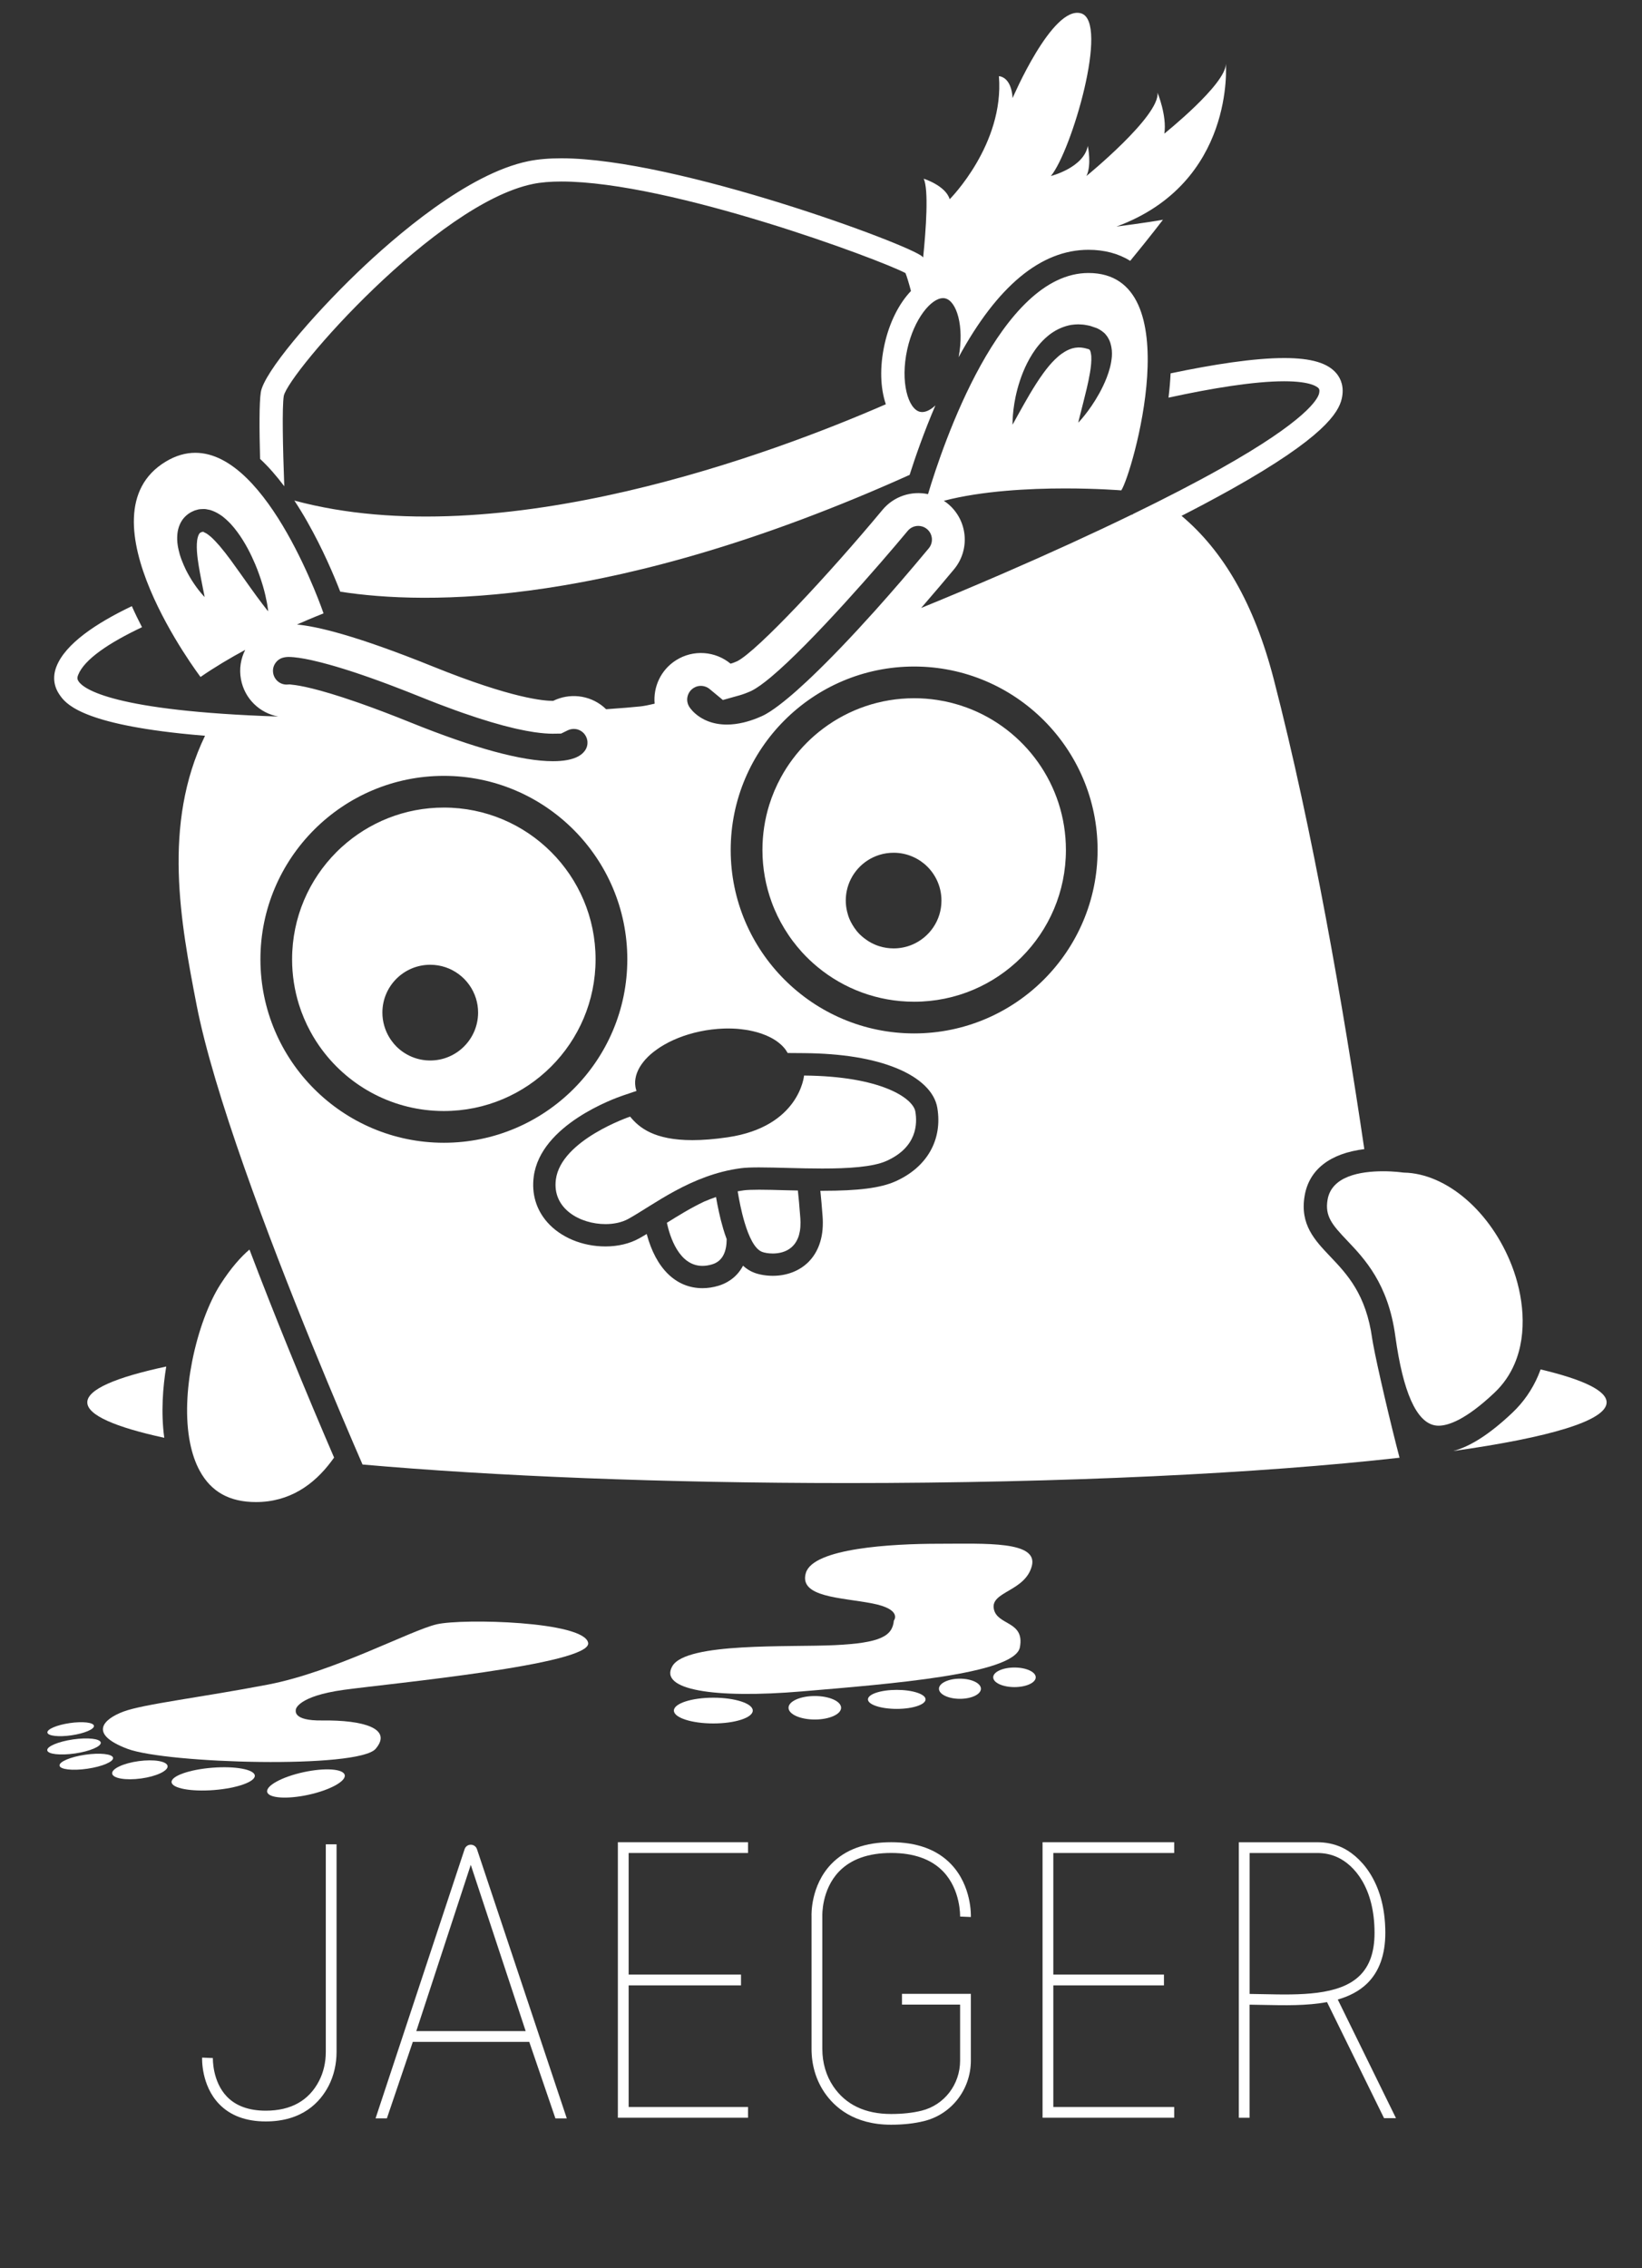 <?xml version="1.0" encoding="utf-8"?>
<!-- Generator: Adobe Illustrator 21.1.0, SVG Export Plug-In . SVG Version: 6.00 Build 0)  -->
<svg version="1.1" id="Layer_1" xmlns="http://www.w3.org/2000/svg" xmlns:xlink="http://www.w3.org/1999/xlink" x="0px" y="0px"
	 viewBox="0 0 52.667 72.75" style="enable-background:new 0 0 52.667 72.75;" xml:space="preserve">
<rect x="0" y="0" width="52.667" height="72.75" fill="#333333" stroke="none"/>
<style type="text/css">
	.st0{fill:#FFFFFF;}
</style>
<g>
	<path class="st0" d="M10.45,65.814c0,0.333-0.074,0.653-0.214,0.925
		c-0.327,0.636-0.903,0.959-1.712,0.959c-0.539,0-0.958-0.152-1.247-0.452
		c-0.472-0.491-0.449-1.229-0.449-1.236l-0.345-0.015
		c-0.002,0.036-0.032,0.888,0.543,1.487c0.356,0.372,0.86,0.561,1.498,0.561
		c1.181,0,1.75-0.623,2.019-1.146c0.165-0.321,0.252-0.696,0.252-1.083v-6.66
		h-0.345V65.814z"/>
	<path class="st0" d="M15.1,59.167h-0c-0.09,0-0.17,0.058-0.198,0.144l-2.856,8.634
		l0.363-0l0.832-2.454h3.735l0.839,2.455h0.365l-2.881-8.635
		C15.27,59.224,15.19,59.167,15.1,59.167z M13.353,65.145l1.747-5.332l1.761,5.332
		H13.353z"/>
	<polygon class="st0" points="19.818,67.924 23.993,67.924 23.993,67.579 20.164,67.579 
		20.164,63.679 23.768,63.679 23.768,63.333 20.164,63.333 20.164,59.433 
		23.993,59.433 23.993,59.087 19.818,59.087 	"/>
	<path class="st0" d="M31.14,61.486c0.002-0.04,0.034-0.997-0.637-1.697
		c-0.447-0.466-1.092-0.702-1.918-0.702c-0.83,0-1.478,0.236-1.925,0.703
		c-0.664,0.693-0.632,1.633-0.63,1.665v4.264c0,0.512,0.142,0.992,0.411,1.39
		c0.32,0.474,0.951,1.039,2.139,1.039c0.391,0,0.748-0.039,1.061-0.117
		c0.882-0.218,1.499-1.016,1.499-1.941V63.951h-2.209v0.345h1.864v1.796
		c0,0.766-0.508,1.426-1.236,1.606c-0.287,0.071-0.616,0.106-0.979,0.106
		c-0.832,0-1.456-0.299-1.853-0.887c-0.23-0.341-0.351-0.755-0.351-1.197
		l-0-4.272c-0-0.008-0.029-0.832,0.534-1.419
		c0.379-0.396,0.943-0.597,1.675-0.597c0.726,0,1.287,0.2,1.666,0.593
		c0.569,0.592,0.544,1.438,0.544,1.446L31.14,61.486z"/>
	<polygon class="st0" points="33.44,67.924 37.662,67.924 37.662,67.579 33.785,67.579 
		33.785,63.679 37.334,63.679 37.334,63.333 33.785,63.333 33.785,59.433 
		37.662,59.433 37.662,59.087 33.44,59.087 	"/>
	<path class="st0" d="M44.776,67.938l-1.867-3.805c0.363-0.105,0.688-0.267,0.945-0.519
		c0.385-0.377,0.58-0.922,0.58-1.62c0-1.72-0.88-2.509-1.404-2.744
		c-0.239-0.108-0.501-0.162-0.778-0.162h-2.517v8.837h0.345v-3.627
		c0.145,0.002,0.294,0.005,0.449,0.008c0.672,0.014,1.395,0.03,2.035-0.091
		l1.829,3.723H44.776z M40.538,63.961c-0.158-0.003-0.309-0.007-0.457-0.008
		v-4.52h2.171c0.228,0,0.442,0.044,0.636,0.132
		c0.548,0.246,1.2,0.98,1.2,2.429c0,0.61-0.156,1.059-0.476,1.373
		C42.953,64.013,41.67,63.985,40.538,63.961z"/>
</g>
<g>
	<path class="st0" d="M44.014,42.944c-0.195-1.432-0.807-2.075-1.346-2.642
		c-0.502-0.528-0.976-1.027-0.823-1.942c0.141-0.846,0.814-1.367,1.915-1.503
		c-0.668-4.517-1.647-10.215-2.906-15.077c-0.629-2.428-1.623-4.114-2.956-5.235
		c0.245-0.125,0.482-0.249,0.711-0.37C38.922,16.008,39.223,15.845,39.504,15.688
		c2.947-1.653,3.428-2.447,3.532-2.9c0.088-0.383-0.036-0.644-0.156-0.795
		c-0.276-0.347-0.813-0.509-1.689-0.509c-0.968,0-2.276,0.204-3.644,0.491
		c-0.012,0.249-0.034,0.508-0.067,0.779c1.404-0.305,2.75-0.525,3.711-0.525
		c0.879,0,1.075,0.19,1.105,0.228c0.012,0.015,0.039,0.05,0.013,0.163
		c-0.04,0.172-0.386,0.856-3.17,2.417c-0.801,0.449-1.744,0.937-2.802,1.452
		l-0.012,0.017l-0.02-0.002c-1.23,0.598-2.614,1.232-4.115,1.883
		c-0.89,0.386-1.778,0.759-2.644,1.113c0.415-0.478,0.779-0.91,1.054-1.24
		c0.526-0.633,0.44-1.574-0.194-2.1c-0.043-0.036-0.087-0.068-0.133-0.098
		c1.225-0.319,2.731-0.396,3.886-0.396c1.047,0,1.805,0.062,1.805,0.062
		c0.329-0.46,2.237-6.972-1.052-6.972c-2.825,0-4.679,5.533-5.146,7.093
		c-0.525-0.112-1.093,0.063-1.46,0.504c-1.73,2.081-4.018,4.529-4.661,4.855
		c-0.09,0.041-0.16,0.065-0.212,0.079c-0.485-0.402-1.192-0.465-1.752-0.109
		c-0.487,0.31-0.732,0.854-0.684,1.392c-0.192,0.046-0.348,0.076-0.462,0.088
		c-0.247,0.026-0.622,0.057-1.094,0.09c-0.028-0.027-0.055-0.053-0.085-0.078
		c-0.467-0.388-1.1-0.443-1.612-0.191c-0.279,0.004-1.301-0.069-3.847-1.097
		c-2.503-1.011-3.737-1.292-4.371-1.351c0.514-0.227,0.852-0.357,0.852-0.357
		s-1.751-5.152-4.114-5.151c-0.307,0-0.625,0.087-0.95,0.284
		c-2.828,1.71,1.118,6.906,1.118,6.906c0.458-0.317,0.953-0.61,1.433-0.869
		c-0.142,0.28-0.198,0.606-0.137,0.939c0.114,0.628,0.603,1.09,1.197,1.199
		c-5.303-0.175-6.24-0.886-6.403-1.125c-0.039-0.057-0.054-0.109-0.017-0.205
		c0.198-0.508,1.01-1.044,2.05-1.535c-0.112-0.215-0.222-0.441-0.326-0.675
		c-1.147,0.547-2.134,1.208-2.419,1.938c-0.123,0.315-0.09,0.625,0.096,0.897
		c0.178,0.261,0.614,0.898,3.883,1.248c0.246,0.026,0.508,0.051,0.787,0.074
		c-1.376,2.848-0.778,6.006-0.274,8.616c0.545,2.825,2.294,7.442,3.713,10.924
		c0.662,1.624,1.251,3.001,1.613,3.834c4.218,0.372,9.633,0.595,15.539,0.595
		c6.984,0,13.28-0.312,17.723-0.813c-0.284-1.074-0.722-2.951-0.847-3.645
		C44.03,43.044,44.02,42.987,44.014,42.944z M32.478,13.541
		c0.002-0.054,0.002-0.135,0.012-0.235c0.016-0.202,0.054-0.49,0.144-0.829
		c0.092-0.338,0.23-0.729,0.477-1.122c0.124-0.195,0.277-0.392,0.481-0.564
		c0.075-0.065,0.159-0.125,0.251-0.179c0.061-0.036,0.125-0.068,0.193-0.096
		c0.101-0.042,0.208-0.075,0.32-0.095c0.074-0.011,0.15-0.016,0.225-0.018
		c0.074,0.005,0.15,0.004,0.222,0.017c0.071,0.015,0.146,0.023,0.211,0.048
		l0.034,0.012l0.065,0.022l0.032,0.011l0.017,0.006l0.006,0.002l0.003,0.001
		l0.035,0.015l0.005,0.003l0.004,0.002l0.009,0.005l0.01,0.005
		c0.014,0.001,0.192,0.113,0.237,0.186l0.048,0.061l0.036,0.063
		c0.021,0.035,0.035,0.069,0.047,0.103c0.003,0.008,0.006,0.016,0.009,0.023
		c0.003,0.009,0.004,0.017,0.007,0.026c0.048,0.156,0.053,0.295,0.045,0.419
		c-0.011,0.13-0.033,0.248-0.061,0.358c-0.029,0.11-0.064,0.212-0.1,0.309
		c-0.074,0.193-0.159,0.365-0.243,0.518c-0.17,0.306-0.34,0.54-0.466,0.698
		c-0.126,0.159-0.209,0.241-0.209,0.241s0.026-0.114,0.076-0.307
		c0.048-0.194,0.121-0.467,0.197-0.789c0.038-0.16,0.075-0.334,0.105-0.512
		c0.03-0.177,0.05-0.365,0.041-0.527c-0.002-0.023-0.005-0.045-0.009-0.067
		c-0.008-0.051-0.019-0.094-0.034-0.119c-0.004-0.009-0.008-0.016-0.013-0.019
		l-0.002-0.001c-0.002-0.001-0.003-0.003-0.005-0.005l-0.029-0.014l-0.02-0.005
		l-0.074-0.02c-0.036-0.012-0.071-0.013-0.107-0.02
		c-0.003-0.001-0.006-0.001-0.006-0.001c-0.042-0.008-0.079-0.003-0.116-0.007
		c-0.037,0.003-0.074,0.007-0.11,0.011c-0.109,0.018-0.218,0.062-0.327,0.127
		c-0.036,0.022-0.072,0.045-0.108,0.071c-0.036,0.026-0.07,0.054-0.105,0.084
		c-0.069,0.06-0.135,0.125-0.2,0.195c-0.032,0.035-0.063,0.071-0.094,0.107
		c-0.061,0.073-0.119,0.149-0.175,0.225c-0.167,0.228-0.312,0.464-0.439,0.676
		c-0.125,0.213-0.233,0.406-0.32,0.562c-0.029,0.052-0.056,0.1-0.08,0.144
		c-0.097,0.176-0.153,0.277-0.153,0.277S32.477,13.595,32.478,13.541z
		 M22.245,22.068c0.018-0.011,0.036-0.021,0.055-0.03
		c0.056-0.026,0.116-0.039,0.179-0.039c0.052,0,0.102,0.009,0.15,0.026
		c0.048,0.017,0.092,0.042,0.132,0.075l0.425,0.352l0.531-0.149
		c0.113-0.032,0.234-0.077,0.36-0.133l0.022-0.01l0.021-0.011
		c0.163-0.083,0.372-0.234,0.613-0.436c1.298-1.088,3.509-3.635,4.382-4.686
		c0.084-0.101,0.207-0.159,0.338-0.159c0.072,0,0.179,0.018,0.28,0.101
		c0.186,0.155,0.212,0.432,0.057,0.618c-0.599,0.721-1.18,1.394-1.727,2.004
		c-0.753,0.838-1.442,1.557-2.031,2.118c-0.053,0.051-0.106,0.101-0.158,0.149
		c-0.104,0.097-0.204,0.188-0.3,0.274c-0.096,0.086-0.189,0.166-0.278,0.24
		c-0.222,0.186-0.419,0.335-0.588,0.445c-0.101,0.066-0.193,0.117-0.273,0.153
		c-0.05,0.022-0.099,0.043-0.148,0.063c-0.148,0.059-0.292,0.105-0.432,0.139
		c-0.187,0.045-0.368,0.068-0.54,0.068c-0.108,0-0.211-0.009-0.311-0.026
		c-0.1-0.017-0.196-0.044-0.286-0.078c-0.049-0.019-0.095-0.039-0.138-0.061
		c-0.043-0.022-0.082-0.045-0.119-0.068c-0.219-0.139-0.327-0.296-0.351-0.334
		c-0.016-0.026-0.029-0.052-0.04-0.079c-0.021-0.054-0.03-0.111-0.029-0.168
		C22.046,22.286,22.117,22.149,22.245,22.068z M28.723,37.89
		c-0.477,0.213-1.181,0.304-2.351,0.304c-0.02,0-0.039-0-0.059-0
		c0.024,0.231,0.048,0.508,0.072,0.828c0.004,0.056,0.007,0.114,0.007,0.175
		c0.008,0.663-0.242,1.058-0.454,1.273c-0.287,0.29-0.695,0.45-1.15,0.45
		c-0.211,0-0.427-0.036-0.593-0.098c-0.138-0.052-0.257-0.13-0.362-0.226
		c-0.219,0.416-0.576,0.58-0.787,0.643c-0.173,0.052-0.346,0.078-0.513,0.078
		c-0.851,0-1.495-0.63-1.79-1.738c-0.084,0.05-0.165,0.099-0.244,0.142
		c-0.304,0.168-0.677,0.257-1.079,0.257c-0.743,0-1.441-0.292-1.869-0.78
		c-0.355-0.406-0.504-0.912-0.431-1.464c0.221-1.66,2.592-2.506,2.861-2.597
		l0.434-0.147c-0.014-0.042-0.026-0.085-0.033-0.129
		c-0.005-0.028-0.007-0.055-0.009-0.083c-0.001-0.009-0.001-0.017-0.001-0.026
		c-0.001-0.019-0.001-0.039,0-0.058c0-0.01,0.001-0.019,0.002-0.029
		c0.001-0.02,0.004-0.039,0.007-0.059c0.001-0.008,0.002-0.017,0.004-0.025
		c0.005-0.028,0.011-0.055,0.018-0.083c0,0,0-0.001,0.001-0.002
		c0.007-0.027,0.016-0.054,0.026-0.081c0.003-0.008,0.006-0.016,0.01-0.024
		c0.008-0.02,0.016-0.039,0.025-0.059c0.004-0.009,0.008-0.018,0.013-0.027
		c0.01-0.02,0.021-0.04,0.032-0.06c0.004-0.007,0.008-0.014,0.012-0.022
		c0.016-0.027,0.033-0.054,0.052-0.081c0,0,0-0.001,0.001-0.001
		c0.018-0.026,0.038-0.052,0.058-0.078c0.006-0.007,0.012-0.014,0.017-0.021
		c0.016-0.019,0.032-0.039,0.049-0.058c0.007-0.008,0.014-0.015,0.021-0.023
		c0.018-0.02,0.038-0.04,0.057-0.059c0.006-0.006,0.011-0.011,0.017-0.017
		c0.052-0.05,0.108-0.1,0.169-0.147c0.007-0.006,0.015-0.012,0.023-0.017
		c0.023-0.018,0.047-0.036,0.072-0.053c0.009-0.006,0.017-0.012,0.026-0.019
		c0.026-0.018,0.053-0.037,0.081-0.055c0.006-0.004,0.013-0.008,0.019-0.013
		c0.035-0.023,0.071-0.045,0.109-0.066l0-0l0-0
		c0.042-0.024,0.085-0.048,0.129-0.071c0.009-0.005,0.018-0.009,0.026-0.014
		c0.09-0.046,0.184-0.089,0.282-0.128c0.01-0.004,0.021-0.008,0.031-0.013
		c0.049-0.02,0.099-0.039,0.151-0.057l0.001-0
		c0.05-0.018,0.102-0.034,0.153-0.05c0.012-0.004,0.025-0.008,0.037-0.011
		c0.053-0.016,0.106-0.031,0.16-0.045c0.001-0,0.001-0,0.001-0
		c0.054-0.014,0.108-0.026,0.163-0.038c0.014-0.003,0.028-0.006,0.042-0.009
		c0.056-0.011,0.112-0.022,0.169-0.032c0.062-0.01,0.123-0.019,0.184-0.026
		c0.066-0.008,0.131-0.014,0.196-0.02c0.021-0.002,0.042-0.003,0.063-0.004
		c0.043-0.003,0.086-0.005,0.129-0.007c0.025-0.001,0.05-0.001,0.074-0.002
		c0.038-0.001,0.076-0.001,0.114-0c0.026,0,0.052,0.001,0.077,0.001
		c0.036,0.001,0.072,0.003,0.107,0.005c0.026,0.001,0.051,0.003,0.077,0.005
		c0.036,0.003,0.071,0.007,0.106,0.011c0.049,0.005,0.097,0.012,0.144,0.019
		c0.027,0.004,0.054,0.008,0.08,0.012c0.034,0.006,0.066,0.013,0.099,0.02
		c0.02,0.004,0.039,0.008,0.059,0.013c0.034,0.008,0.068,0.016,0.101,0.025
		c0.016,0.004,0.031,0.009,0.047,0.013c0.035,0.01,0.07,0.021,0.104,0.032
		c0.01,0.003,0.02,0.007,0.03,0.01c0.211,0.073,0.394,0.169,0.541,0.284
		c0.001,0.001,0.003,0.002,0.004,0.003c0.03,0.023,0.058,0.047,0.085,0.072
		l0,0c0,0,0,0,0,0
		c0.034,0.032,0.066,0.065,0.094,0.099c0.01,0.012,0.021,0.024,0.03,0.037
		c0.009,0.012,0.018,0.025,0.027,0.037c0.012,0.018,0.023,0.036,0.034,0.055
		l0-0c0.007,0.011,0.015,0.022,0.021,0.033l0.529,0.004
		c1.206,0.01,2.201,0.172,2.958,0.481c0.761,0.311,1.227,0.763,1.312,1.273
		C30.236,36.558,29.734,37.439,28.723,37.89z M8.424,19.382
		c-0.111-0.145-0.264-0.353-0.441-0.602c-0.177-0.248-0.378-0.537-0.595-0.833
		c-0.109-0.147-0.224-0.295-0.342-0.435c-0.045-0.052-0.091-0.102-0.137-0.151
		c-0.045-0.048-0.091-0.094-0.135-0.134c-0.03-0.027-0.061-0.052-0.091-0.074
		c-0.029-0.022-0.057-0.04-0.082-0.054c-0.026-0.014-0.048-0.025-0.066-0.032
		c-0.008-0.001-0.014-0.001-0.02-0.004L6.51,17.061
		c0.002,0.001,0.004,0.001,0.004,0.001c0.006,0,0.011-0.001,0.015-0.003
		c0,0,0.004-0.003,0.006-0.004c0.001-0.001,0.002-0.002,0.002-0.002
		c-0-0.001-0.002-0.001-0.004-0.001l-0.037,0.007l-0.023,0.005
		c-0.03,0.011-0.048,0.018-0.069,0.039c-0.022,0.024-0.044,0.071-0.061,0.132
		c-0.034,0.123-0.035,0.29-0.026,0.446c0.01,0.159,0.032,0.316,0.056,0.462
		c0.048,0.293,0.101,0.545,0.135,0.723c0.018,0.089,0.032,0.16,0.042,0.208
		c0.002,0.012,0.005,0.023,0.006,0.032c0.005,0.028,0.008,0.043,0.008,0.043
		s-0.019-0.019-0.053-0.056c-0.032-0.038-0.083-0.091-0.138-0.165
		c-0.085-0.11-0.193-0.259-0.301-0.448c-0.036-0.063-0.073-0.131-0.109-0.203
		c-0.023-0.047-0.046-0.097-0.068-0.148c-0.046-0.106-0.091-0.219-0.129-0.345
		c-0.05-0.188-0.101-0.393-0.077-0.65c0.009-0.095,0.03-0.2,0.076-0.306
		c0.015-0.035,0.033-0.071,0.055-0.107c0.083-0.143,0.23-0.267,0.38-0.328
		l0.028-0.013l0.014-0.006l0.048-0.014l0.036-0.01l0.036-0.01
		c0.014-0.004,0.053-0.008,0.08-0.01c0.029-0.003,0.059-0.004,0.088-0.004
		l0.044,0.001l0.033,0.004c0.043,0.007,0.087,0.015,0.129,0.025
		c0.119,0.036,0.218,0.086,0.306,0.142c0.029,0.018,0.057,0.037,0.084,0.056
		c0.043,0.033,0.083,0.068,0.122,0.102c0.053,0.048,0.104,0.096,0.15,0.145
		c0.079,0.085,0.149,0.173,0.214,0.261c0.131,0.175,0.238,0.355,0.334,0.531
		c0.094,0.176,0.175,0.35,0.245,0.516c0.044,0.105,0.082,0.206,0.117,0.304
		c0.021,0.058,0.042,0.116,0.06,0.172c0.025,0.075,0.047,0.147,0.067,0.215
		c0.06,0.206,0.099,0.384,0.124,0.52c0.014,0.064,0.021,0.12,0.027,0.165
		c0.001,0.004,0.001,0.008,0.002,0.012c0.002,0.013,0.004,0.025,0.005,0.035
		c0.005,0.05,0.009,0.076,0.009,0.076S8.534,19.528,8.424,19.382z M8.763,21.596
		c-0.029-0.156,0.032-0.273,0.071-0.329c0.039-0.056,0.127-0.154,0.283-0.182
		c0.033-0.006,0.059-0.011,0.098-0.013c0.013-0.001,0.028-0.001,0.046-0.001
		c0.039,0,0.091,0.002,0.155,0.008c0.048,0.004,0.105,0.011,0.169,0.02
		c0.108,0.015,0.239,0.039,0.398,0.073c0.096,0.021,0.201,0.046,0.318,0.076
		c0.089,0.023,0.185,0.049,0.286,0.077c0.063,0.018,0.13,0.037,0.198,0.057
		c0.078,0.023,0.159,0.048,0.244,0.074c0.072,0.022,0.146,0.046,0.224,0.071
		c0.037,0.012,0.075,0.024,0.113,0.037c0.078,0.026,0.158,0.053,0.241,0.081
		c0.169,0.058,0.349,0.121,0.541,0.191c0.089,0.033,0.181,0.067,0.276,0.102
		c0.057,0.021,0.114,0.043,0.172,0.065c0.28,0.106,0.581,0.224,0.907,0.355
		c0.091,0.037,0.176,0.07,0.263,0.105c0.112,0.044,0.222,0.087,0.329,0.128
		c0.173,0.066,0.339,0.128,0.498,0.185c0.09,0.033,0.178,0.064,0.264,0.094
		c0.653,0.228,1.186,0.383,1.617,0.484c0.036,0.009,0.072,0.017,0.108,0.025
		c0.201,0.045,0.379,0.078,0.537,0.102c0.016,0.003,0.033,0.005,0.049,0.007
		c0.227,0.032,0.41,0.045,0.555,0.045l0.274-0.004l0.212-0.104
		c0.06-0.029,0.128-0.045,0.195-0.045c0.036,0,0.081,0.004,0.129,0.019
		c0.048,0.015,0.1,0.04,0.151,0.082c0.031,0.025,0.055,0.052,0.075,0.08
		c0.027,0.037,0.045,0.075,0.058,0.11c0.002,0.007,0.005,0.014,0.007,0.021
		c0.01,0.034,0.015,0.064,0.018,0.087c0.002,0.017,0.002,0.038,0.001,0.062
		c-0.001,0.024-0.004,0.05-0.011,0.079c-0.006,0.028-0.016,0.058-0.031,0.089
		c-0.015,0.031-0.034,0.062-0.059,0.092c-0.008,0.01-0.018,0.022-0.031,0.036
		c-0.013,0.014-0.029,0.03-0.049,0.046c-0.01,0.008-0.021,0.017-0.032,0.025
		c-0.035,0.026-0.08,0.053-0.136,0.079c-0.075,0.034-0.172,0.066-0.297,0.09
		c-0.062,0.012-0.132,0.021-0.209,0.028c-0.077,0.007-0.162,0.01-0.255,0.01
		c-0.247,0-0.528-0.026-0.842-0.078c-0.314-0.052-0.662-0.13-1.043-0.233
		c-0.381-0.104-0.794-0.233-1.24-0.388c-0.446-0.155-0.924-0.335-1.433-0.541
		c-0.619-0.25-1.147-0.449-1.594-0.607c-0.056-0.02-0.111-0.039-0.164-0.057
		c-1.23-0.426-1.815-0.527-2.043-0.549l-0.007-0.001L9.293,21.952l-0.079,0.004
		L9.192,21.957C8.981,21.957,8.801,21.805,8.763,21.596z M8.353,30.769
		c0-3.245,2.639-5.884,5.884-5.884s5.884,2.64,5.884,5.884
		c0,3.245-2.639,5.884-5.884,5.884S8.353,34.014,8.353,30.769z M29.321,33.146
		c-3.245,0-5.884-2.64-5.884-5.884c0-3.244,2.639-5.884,5.884-5.884
		c3.245,0,5.884,2.64,5.884,5.884C35.205,30.506,32.566,33.146,29.321,33.146z"/>
	<path class="st0" d="M8.208,48.177c1.079,0,1.855-0.555,2.413-1.297
		c0.032-0.043,0.064-0.086,0.095-0.13c-0.38-0.88-0.904-2.117-1.476-3.525
		c-0.4-0.985-0.824-2.054-1.238-3.147c-0.273,0.232-0.588,0.582-0.928,1.11
		c-0.373,0.579-0.717,1.495-0.911,2.477c-0.174,0.884-0.226,1.822-0.067,2.615
		c0.066,0.328,0.166,0.632,0.311,0.896C6.774,47.85,7.363,48.177,8.208,48.177z"/>
	<path class="st0" d="M2.8,44.979c0,0.408,0.89,0.793,2.469,1.137
		c-0.112-0.818-0.043-1.643,0.063-2.286C3.713,44.176,2.8,44.566,2.8,44.979z"/>
	<path class="st0" d="M49.415,43.923c-0.024,0.066-0.05,0.132-0.077,0.196
		c-0.194,0.454-0.473,0.856-0.828,1.192c-0.714,0.676-1.339,1.081-1.898,1.229
		c3.087-0.434,4.92-0.974,4.92-1.56C51.532,44.603,50.774,44.245,49.415,43.923z
		"/>
	<path class="st0" d="M48.58,43.743c0.428-1.001,0.276-2.206-0.087-3.145
		c-0.669-1.731-2.091-2.959-3.459-2.988l-0.049-0.004c0,0-0.265-0.039-0.618-0.039
		c-0.745,0-1.659,0.159-1.786,0.916c-0.087,0.525,0.142,0.795,0.628,1.306
		c0.556,0.584,1.316,1.384,1.544,3.055c0.016,0.12,0.034,0.237,0.052,0.349
		c0.269,1.682,0.718,2.535,1.337,2.535c0.308,0,0.871-0.185,1.8-1.065
		C48.229,44.39,48.437,44.078,48.58,43.743z"/>
	<path class="st0" d="M9.118,15.597c-0.047-1.269-0.073-2.529-0.016-2.899
		c0.17-0.765,4.888-6.164,7.994-6.798c0.253-0.052,0.559-0.078,0.909-0.078
		c3.504,0,10.223,2.503,11.038,2.937c0.042,0.101,0.103,0.301,0.176,0.574
		c-0.381,0.4-0.691,1.003-0.848,1.716c-0.16,0.727-0.134,1.4,0.042,1.917
		c-3.537,1.542-12.353,4.875-18.972,3.089c0.139,0.211,0.278,0.436,0.414,0.677
		c0.497,0.873,0.861,1.736,1.058,2.245c2.741,0.429,8.779,0.523,18.263-3.746
		c0.181-0.567,0.458-1.367,0.827-2.228c-0.173,0.162-0.348,0.238-0.491,0.206
		c-0.384-0.084-0.642-0.957-0.413-1.999c0.217-0.986,0.77-1.648,1.15-1.648
		c0.022,0,0.043,0.002,0.064,0.007c0.37,0.081,0.622,0.896,0.435,1.887
		c1.244-2.286,2.643-3.444,4.164-3.444c0.513,0,0.963,0.121,1.34,0.354
		c0.642-0.78,1.05-1.318,1.05-1.318c-0.482,0.088-1.491,0.219-1.491,0.219
		c3.815-1.403,3.508-5.218,3.508-5.218c0,0.658-1.973,2.236-1.973,2.236
		c0.088-0.57-0.219-1.315-0.219-1.315c0.087,0.745-2.28,2.675-2.28,2.675
		c0.175-0.351,0.044-0.965,0.044-0.965c-0.132,0.702-1.184,0.965-1.184,0.965
		c0.658-0.789,1.886-4.955,0.965-5.218c-0.921-0.263-2.193,2.719-2.193,2.719
		c-0.044-0.702-0.439-0.702-0.439-0.702c0.176,2.192-1.579,3.946-1.579,3.946
		c-0.131-0.439-0.833-0.658-0.833-0.658c0.163,0.353,0.074,1.617-0.018,2.526
		c-0.009-0.011-0.018-0.02-0.025-0.027c-0.372-0.372-7.876-3.154-11.58-3.154
		c-0.4,0-0.756,0.031-1.058,0.093c-1.949,0.398-4.274,2.41-5.487,3.574
		c-1.444,1.387-2.997,3.202-3.095,3.838c-0.052,0.336-0.048,1.19-0.023,2.137
		C8.605,14.963,8.864,15.258,9.118,15.597z"/>
	<path class="st0" d="M14.011,52.097c-0.837,0.191-3.3,1.531-5.429,1.937
		c-2.128,0.407-3.97,0.622-4.616,0.861c-0.646,0.239-1.148,0.717,0.12,1.196
		c1.267,0.478,7.413,0.646,7.963,0c0.55-0.646-0.379-0.926-1.722-0.909
		c-0.956,0.012-0.839-0.321-0.837-0.359c0,0,0.06-0.418,1.531-0.622
		c1.468-0.203,7.963-0.813,7.844-1.507C18.746,52.001,14.848,51.905,14.011,52.097z"
		/>
	
		<ellipse transform="matrix(0.977 -0.213 0.213 0.977 -11.944 3.392)" class="st0" cx="9.796" cy="57.214" rx="1.273" ry="0.371"/>
	
		<ellipse transform="matrix(0.997 -0.079 0.079 0.997 -4.496 0.721)" class="st0" cx="6.848" cy="57.047" rx="1.339" ry="0.359"/>
	
		<ellipse transform="matrix(0.991 -0.135 0.135 0.991 -7.628 1.128)" class="st0" cx="4.493" cy="56.754" rx="0.897" ry="0.281"/>
	
		<ellipse transform="matrix(0.99 -0.144 0.144 0.99 -8.091 0.982)" class="st0" cx="2.753" cy="56.485" rx="0.867" ry="0.227"/>
	
		<ellipse transform="matrix(0.99 -0.144 0.144 0.99 -8.024 0.92)" class="st0" cx="2.358" cy="55.995" rx="0.867" ry="0.227"/>
	
		<ellipse transform="matrix(0.99 -0.144 0.144 0.99 -7.949 0.901)" class="st0" cx="2.255" cy="55.44" rx="0.754" ry="0.198"/>
	<path class="st0" d="M26.781,52.766c-1.459,0.072-4.759-0.096-5.213,0.67
		c-0.454,0.765,1.339,1.052,4.161,0.813c2.822-0.239,6.816-0.55,6.983-1.411
		c0.167-0.861-0.741-0.693-0.837-1.244c-0.096-0.55,1.004-0.55,1.22-1.363
		c0.215-0.813-1.483-0.717-2.989-0.717s-4.018,0.143-4.257,0.933
		c-0.239,0.789,1.148,0.789,2.128,0.981c0.981,0.191,0.694,0.55,0.694,0.55
		C28.623,52.479,28.24,52.695,26.781,52.766z"/>
	<ellipse class="st0" cx="22.88" cy="54.865" rx="1.265" ry="0.413"/>
	<ellipse class="st0" cx="26.135" cy="54.775" rx="0.843" ry="0.377"/>
	<ellipse class="st0" cx="28.763" cy="54.506" rx="0.924" ry="0.305"/>
	<ellipse class="st0" cx="30.79" cy="54.165" rx="0.673" ry="0.323"/>
	<ellipse class="st0" cx="32.539" cy="53.798" rx="0.682" ry="0.314"/>
	<path class="st0" d="M14.237,25.902c-1.26,0-2.408,0.479-3.273,1.264
		c-0.058,0.052-0.114,0.106-0.169,0.161c-0.881,0.881-1.426,2.098-1.426,3.442
		c0,0.504,0.077,0.99,0.219,1.447c0.047,0.152,0.102,0.302,0.164,0.447
		c0.062,0.146,0.13,0.288,0.205,0.425c0.112,0.207,0.239,0.405,0.379,0.592
		c0.888,1.187,2.304,1.955,3.9,1.955c2.688,0,4.867-2.179,4.867-4.867
		S16.925,25.902,14.237,25.902z M13.799,34.014c-0.424,0-0.807-0.172-1.085-0.449
		c-0.055-0.055-0.104-0.114-0.15-0.177c-0.03-0.041-0.058-0.083-0.084-0.127
		c-0.053-0.09-0.098-0.186-0.132-0.287c-0.009-0.025-0.016-0.05-0.024-0.076
		c-0.038-0.133-0.059-0.273-0.059-0.419c0-0.848,0.687-1.535,1.535-1.535
		c0.689,0,1.271,0.454,1.466,1.078c0.045,0.144,0.069,0.297,0.069,0.456
		C15.334,33.327,14.646,34.014,13.799,34.014z"/>
	<path class="st0" d="M30.995,22.69c-0.298-0.109-0.61-0.19-0.932-0.239
		c-0.242-0.037-0.489-0.056-0.741-0.056c-1.092,0-2.1,0.36-2.912,0.967
		c-0.375,0.28-0.708,0.613-0.988,0.988c-0.14,0.187-0.267,0.385-0.379,0.592
		c-0.075,0.138-0.143,0.28-0.205,0.425c-0.062,0.146-0.116,0.295-0.164,0.447
		c-0.142,0.457-0.219,0.943-0.219,1.447c0,0.588,0.105,1.152,0.296,1.674
		c0.027,0.075,0.056,0.148,0.087,0.221c0.123,0.291,0.274,0.568,0.449,0.827
		c0.043,0.065,0.089,0.128,0.135,0.191c0.094,0.125,0.193,0.245,0.297,0.361
		c0.157,0.173,0.327,0.334,0.507,0.483c0.841,0.694,1.92,1.111,3.096,1.111
		c2.688,0,4.867-2.179,4.867-4.867C34.189,25.161,32.859,23.372,30.995,22.69z
		 M29.261,30.298c-0.183,0.078-0.386,0.121-0.597,0.121
		c-0.159,0-0.312-0.024-0.457-0.069c-0.18-0.056-0.345-0.145-0.49-0.259
		c-0.049-0.038-0.095-0.078-0.139-0.121c-0.035-0.035-0.067-0.071-0.099-0.109
		c-0.05-0.062-0.095-0.128-0.136-0.197c-0.035-0.059-0.067-0.119-0.094-0.182
		c-0.034-0.08-0.06-0.164-0.08-0.25c-0.026-0.112-0.041-0.227-0.041-0.347
		c0-0.053,0.003-0.105,0.008-0.157c0.005-0.052,0.013-0.102,0.023-0.152
		c0.112-0.549,0.518-0.992,1.047-1.156c0.144-0.045,0.298-0.069,0.457-0.069
		c0.212,0,0.414,0.043,0.597,0.121c0.092,0.039,0.179,0.086,0.261,0.141
		c0.041,0.028,0.08,0.057,0.118,0.088c0.341,0.282,0.558,0.708,0.558,1.184
		C30.198,29.52,29.812,30.065,29.261,30.298z"/>
	<path class="st0" d="M23.308,39.744c-0.043-0.115-0.08-0.228-0.111-0.333
		c-0.107-0.359-0.182-0.735-0.231-1.018c-0.13,0.045-0.257,0.094-0.381,0.147
		c-0.432,0.205-0.824,0.448-1.174,0.667c-0.007,0.004-0.014,0.009-0.021,0.013
		c0.094,0.437,0.386,1.382,1.141,1.382c0.095,0,0.198-0.015,0.308-0.048
		C23.192,40.45,23.307,40.123,23.308,39.744z"/>
	<path class="st0" d="M24.347,38.159c-0.226,0-0.391,0.007-0.49,0.02
		c-0.066,0.009-0.131,0.019-0.196,0.031c0.043,0.263,0.115,0.641,0.221,0.997
		c0.133,0.446,0.318,0.854,0.563,0.946c0.071,0.027,0.197,0.052,0.342,0.052
		c0.383,0,0.899-0.18,0.889-0.998c-0.001-0.042-0.002-0.085-0.005-0.131
		c-0.03-0.397-0.056-0.683-0.079-0.891c-0.134-0.003-0.265-0.006-0.39-0.009
		C24.889,38.167,24.594,38.159,24.347,38.159z"/>
	<path class="st0" d="M25.79,34.497c0,0-0.14,1.64-2.448,1.98
		c-0.437,0.064-0.812,0.092-1.135,0.092c-1.228,0-1.711-0.404-1.996-0.755
		c0,0-2.212,0.747-2.381,2.014c-0.126,0.947,0.786,1.434,1.59,1.434
		c0.271,0,0.53-0.055,0.733-0.167c0.803-0.443,2.006-1.415,3.611-1.626
		c0.145-0.019,0.345-0.026,0.583-0.026c0.549,0,1.298,0.036,2.024,0.036
		c0.825,0,1.621-0.046,2.06-0.242c0.993-0.444,0.993-1.204,0.929-1.584
		C29.29,35.232,28.282,34.518,25.79,34.497z"/>
</g>
</svg>
